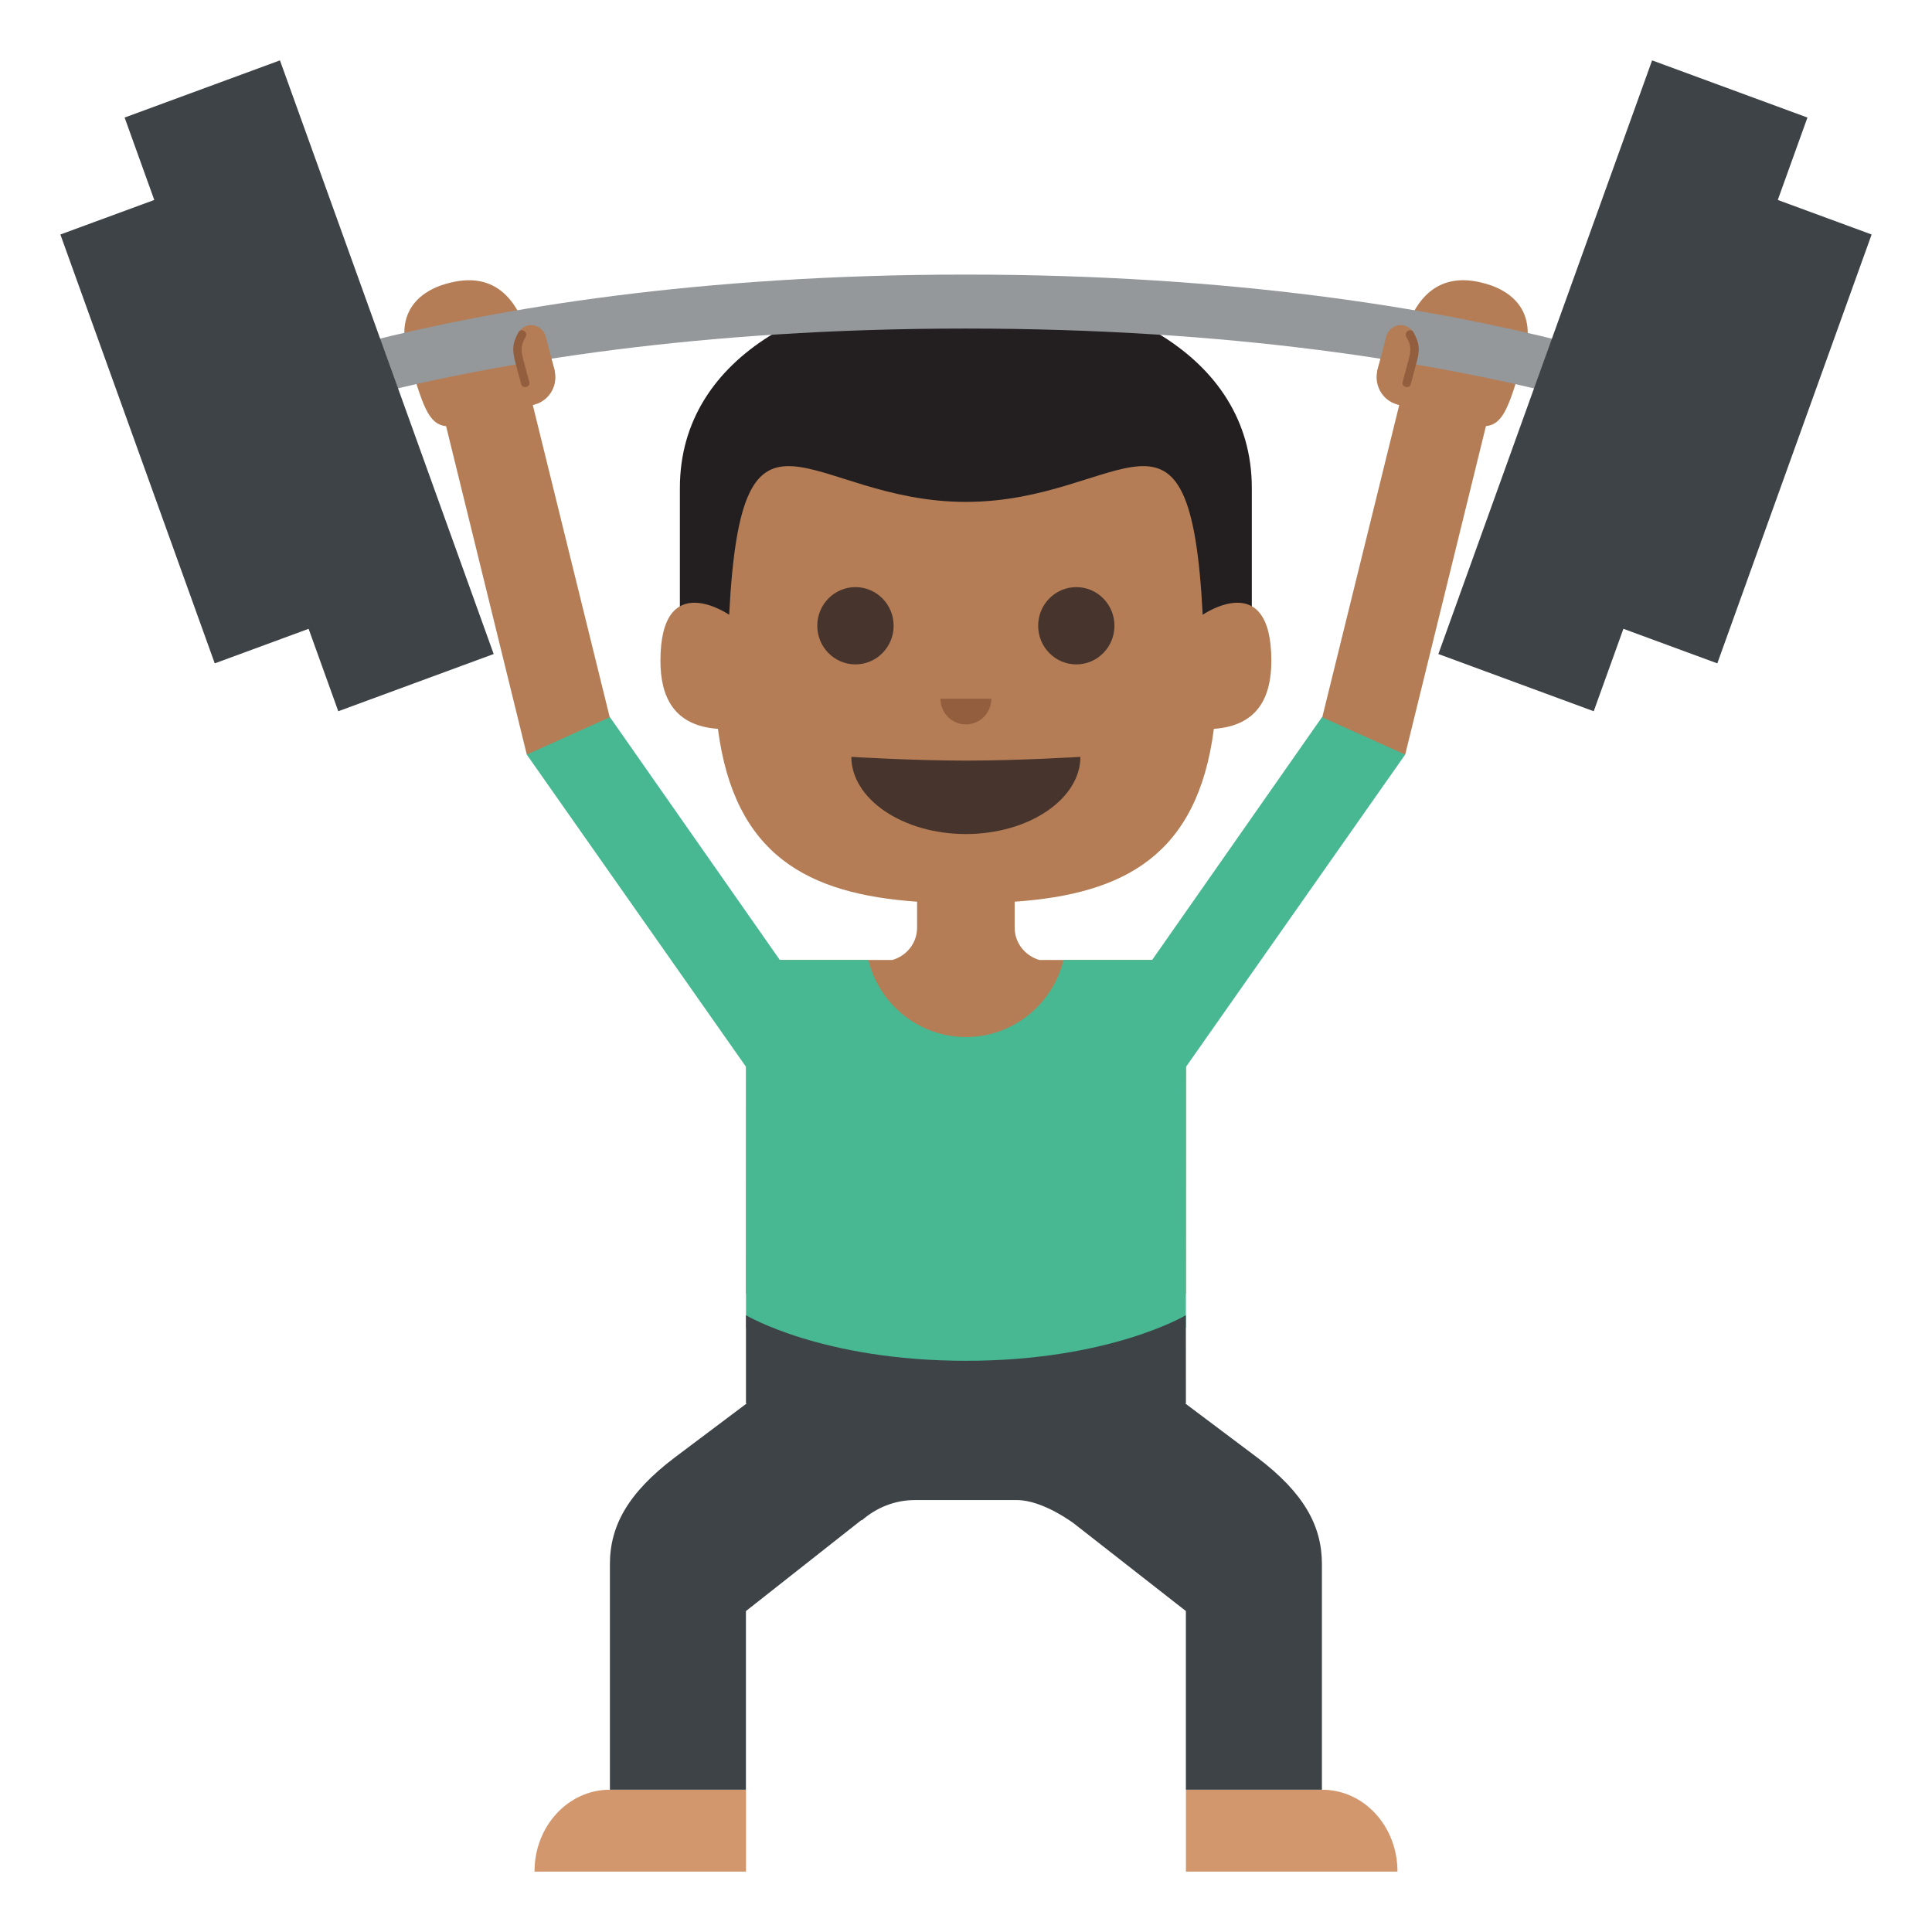 <?xml version="1.0" encoding="utf-8"?>
<!-- Generator: Adobe Illustrator 15.0.0, SVG Export Plug-In . SVG Version: 6.00 Build 0)  -->
<!DOCTYPE svg PUBLIC "-//W3C//DTD SVG 1.1//EN" "http://www.w3.org/Graphics/SVG/1.1/DTD/svg11.dtd">
<svg version="1.1" id="Layer_1" xmlns="http://www.w3.org/2000/svg" xmlns:xlink="http://www.w3.org/1999/xlink" x="0px" y="0px"
	 width="64px" height="64px" viewBox="0 0 64 64" enable-background="new 0 0 64 64" xml:space="preserve">
<g>
	<path fill="#231F20" d="M22.522,16.163c0,1.705,0,6.91,0,6.91h18.946c0,0,0-5.205,0-6.91C41.469,7.228,22.522,7.228,22.522,16.163z
		"/>
	<path fill="#B47D56" d="M39.841,20.365c-0.418-8.132-2.604-3.739-7.846-3.739c-5.237,0-7.426-4.393-7.84,3.739
		c0,0-2.277-1.571-2.277,1.525c0,1.183,0.436,2.152,1.904,2.254c0.546,4.192,2.974,5.472,6.598,5.726v0.856
		c0,0.519-0.35,0.938-0.818,1.074h-4.846L24.712,42.85c0,0,2.515,1.408,7.288,1.408c4.767,0,7.284-1.408,7.284-1.408l0.002-11.049
		h-4.854c-0.469-0.137-0.82-0.556-0.82-1.074V29.87c3.626-0.254,6.058-1.533,6.599-5.726c1.471-0.102,1.904-1.071,1.904-2.254
		C42.114,18.794,39.841,20.365,39.841,20.365z"/>
	<g>
		<path fill="#B47D56" d="M49.233,9.403c-1.656-0.486-2.326,0.599-2.652,1.482c-0.343,0.057-0.641,0.307-0.744,0.666l-0.197,0.677
			c-0.146,0.5,0.136,1.023,0.63,1.167l0.081,0.023l-2.694,10.928l2.892,0.65l2.674-10.879c0.598-0.068,0.779-0.683,1.275-2.381
			C51.024,9.927,49.509,9.483,49.233,9.403z"/>
		<path fill="#B47D56" d="M17.729,13.396c0.495-0.144,0.776-0.667,0.63-1.167l-0.197-0.677c-0.103-0.359-0.401-0.609-0.744-0.666
			c-0.325-0.884-0.994-1.969-2.65-1.482c-0.275,0.08-1.791,0.523-1.264,2.334c0.494,1.698,0.678,2.313,1.274,2.381l2.673,10.879
			l2.892-0.65l-2.693-10.928L17.729,13.396z"/>
	</g>
	<g>
		<path fill="#47352D" d="M28.202,25.072c0,1.391,1.697,2.557,3.794,2.557c2.095,0,3.794-1.166,3.794-2.557
			c0,0-2.018,0.124-3.794,0.124S28.202,25.072,28.202,25.072z"/>
	</g>
	<g>
		<g>
			<ellipse fill="#47352D" cx="35.654" cy="20.729" rx="1.264" ry="1.28"/>
		</g>
		<g>
			<ellipse fill="#47352D" cx="28.338" cy="20.729" rx="1.265" ry="1.28"/>
		</g>
	</g>
	<path fill="#935E3E" d="M31.154,23.146c0,0.471,0.375,0.851,0.842,0.851c0.468,0,0.843-0.38,0.843-0.851H31.154z"/>
	<path fill="#94989B" d="M5.484,15.376v-1.789c0,0,8.771-4.491,26.507-4.491c17.739,0,26.516,4.491,26.516,4.491v1.789
		c0,0-8.776-4.492-26.516-4.492C14.255,10.884,5.484,15.376,5.484,15.376z"/>
	<g>
		<path fill="#B47D56" d="M46.868,11.4c0.071-0.271-0.084-0.547-0.344-0.615c-0.262-0.069-0.533,0.096-0.604,0.367l0,0l-0.304,1.16
			l0.948,0.247L46.868,11.4L46.868,11.4z"/>
		<g>
			<g>
				<path fill="#935E3E" d="M46.583,11.149c0.076,0.14,0.13,0.242,0.133,0.395c0.008,0.144-0.031,0.281-0.067,0.421
					c-0.063,0.229-0.122,0.456-0.183,0.686c-0.048,0.175,0.223,0.246,0.269,0.07c0.063-0.234,0.126-0.469,0.188-0.703
					c0.044-0.163,0.081-0.327,0.072-0.496c-0.008-0.188-0.083-0.352-0.171-0.514C46.74,10.85,46.498,10.992,46.583,11.149
					L46.583,11.149z"/>
			</g>
		</g>
	</g>
	<g>
		<path fill="#B47D56" d="M17.13,11.4c-0.071-0.271,0.084-0.547,0.345-0.615c0.262-0.069,0.532,0.096,0.604,0.367l0,0l0.304,1.16
			l-0.948,0.247L17.13,11.4L17.13,11.4z"/>
		<g>
			<g>
				<path fill="#935E3E" d="M17.416,11.149c-0.077,0.14-0.13,0.242-0.134,0.395c-0.008,0.144,0.031,0.281,0.067,0.421
					c0.063,0.229,0.123,0.456,0.184,0.686c0.048,0.175-0.224,0.246-0.27,0.07c-0.063-0.234-0.126-0.469-0.188-0.703
					c-0.044-0.163-0.08-0.327-0.071-0.496c0.007-0.188,0.082-0.352,0.17-0.514C17.259,10.85,17.5,10.992,17.416,11.149
					L17.416,11.149z"/>
			</g>
		</g>
	</g>
	<g>
		<polygon fill="#428BC1" points="24.712,42.421 24.712,43.977 24.712,42.421 		"/>
	</g>
	<g>
		<g>
			<g>
				<polygon fill="#3E4347" points="56.888,21.975 53.169,20.606 58.283,6.4 62,7.768 				"/>
			</g>
			<g>
				<polygon fill="#3E4347" points="52.794,23.561 47.648,21.665 54.728,2 59.874,3.894 				"/>
			</g>
		</g>
		<g>
			<g>
				<polygon fill="#3E4347" points="7.114,21.975 10.833,20.606 5.719,6.4 2,7.768 				"/>
			</g>
			<g>
				<polygon fill="#3E4347" points="11.206,23.561 16.354,21.665 9.274,2 4.128,3.894 				"/>
			</g>
		</g>
	</g>
	<path fill="#47B892" d="M46.548,24.997l-2.756-1.24l-5.627,8.044h-2.932c-0.362,1.465-1.672,2.553-3.233,2.553
		s-2.875-1.088-3.235-2.553h-2.932l-5.627-8.044l-2.756,1.24l7.266,10.348l-0.004,8.632c0,0,2.515,1.408,7.288,1.408
		c4.767,0,7.284-1.408,7.284-1.408l0.002-8.635L46.548,24.997z"/>
	<g>
		<path fill="#D3976E" d="M20.197,59.287c-1.375,0-2.49,1.209-2.49,2.701V62h7.005v-2.713H20.197z"/>
		<path fill="#D3976E" d="M43.802,59.287c1.377,0,2.49,1.209,2.49,2.701V62h-7.006v-2.713H43.802z"/>
		<g>
			<polygon fill="#F2B200" points="24.712,41.898 24.712,43.568 24.712,41.898 			"/>
			<path fill="#3E4347" d="M41.651,48.285l-2.391-1.796h0.025l-0.002-2.921c0,0-2.518,1.51-7.284,1.51
				c-4.773,0-7.288-1.51-7.288-1.51v2.921h0.026l-2.39,1.796c-1.531,1.161-2.143,2.248-2.143,3.532c0,1.648,0,7.47,0,7.47h4.506
				v-5.918l3.818-3.009h0.025c0.479-0.417,1.088-0.668,1.751-0.668c0,0,2.539,0,3.386,0c0.865,0,1.891,0.78,1.891,0.78l3.703,2.896
				v5.918h4.506c0,0,0-5.821,0-7.47C43.792,50.533,43.181,49.446,41.651,48.285z"/>
		</g>
	</g>
</g>
</svg>
